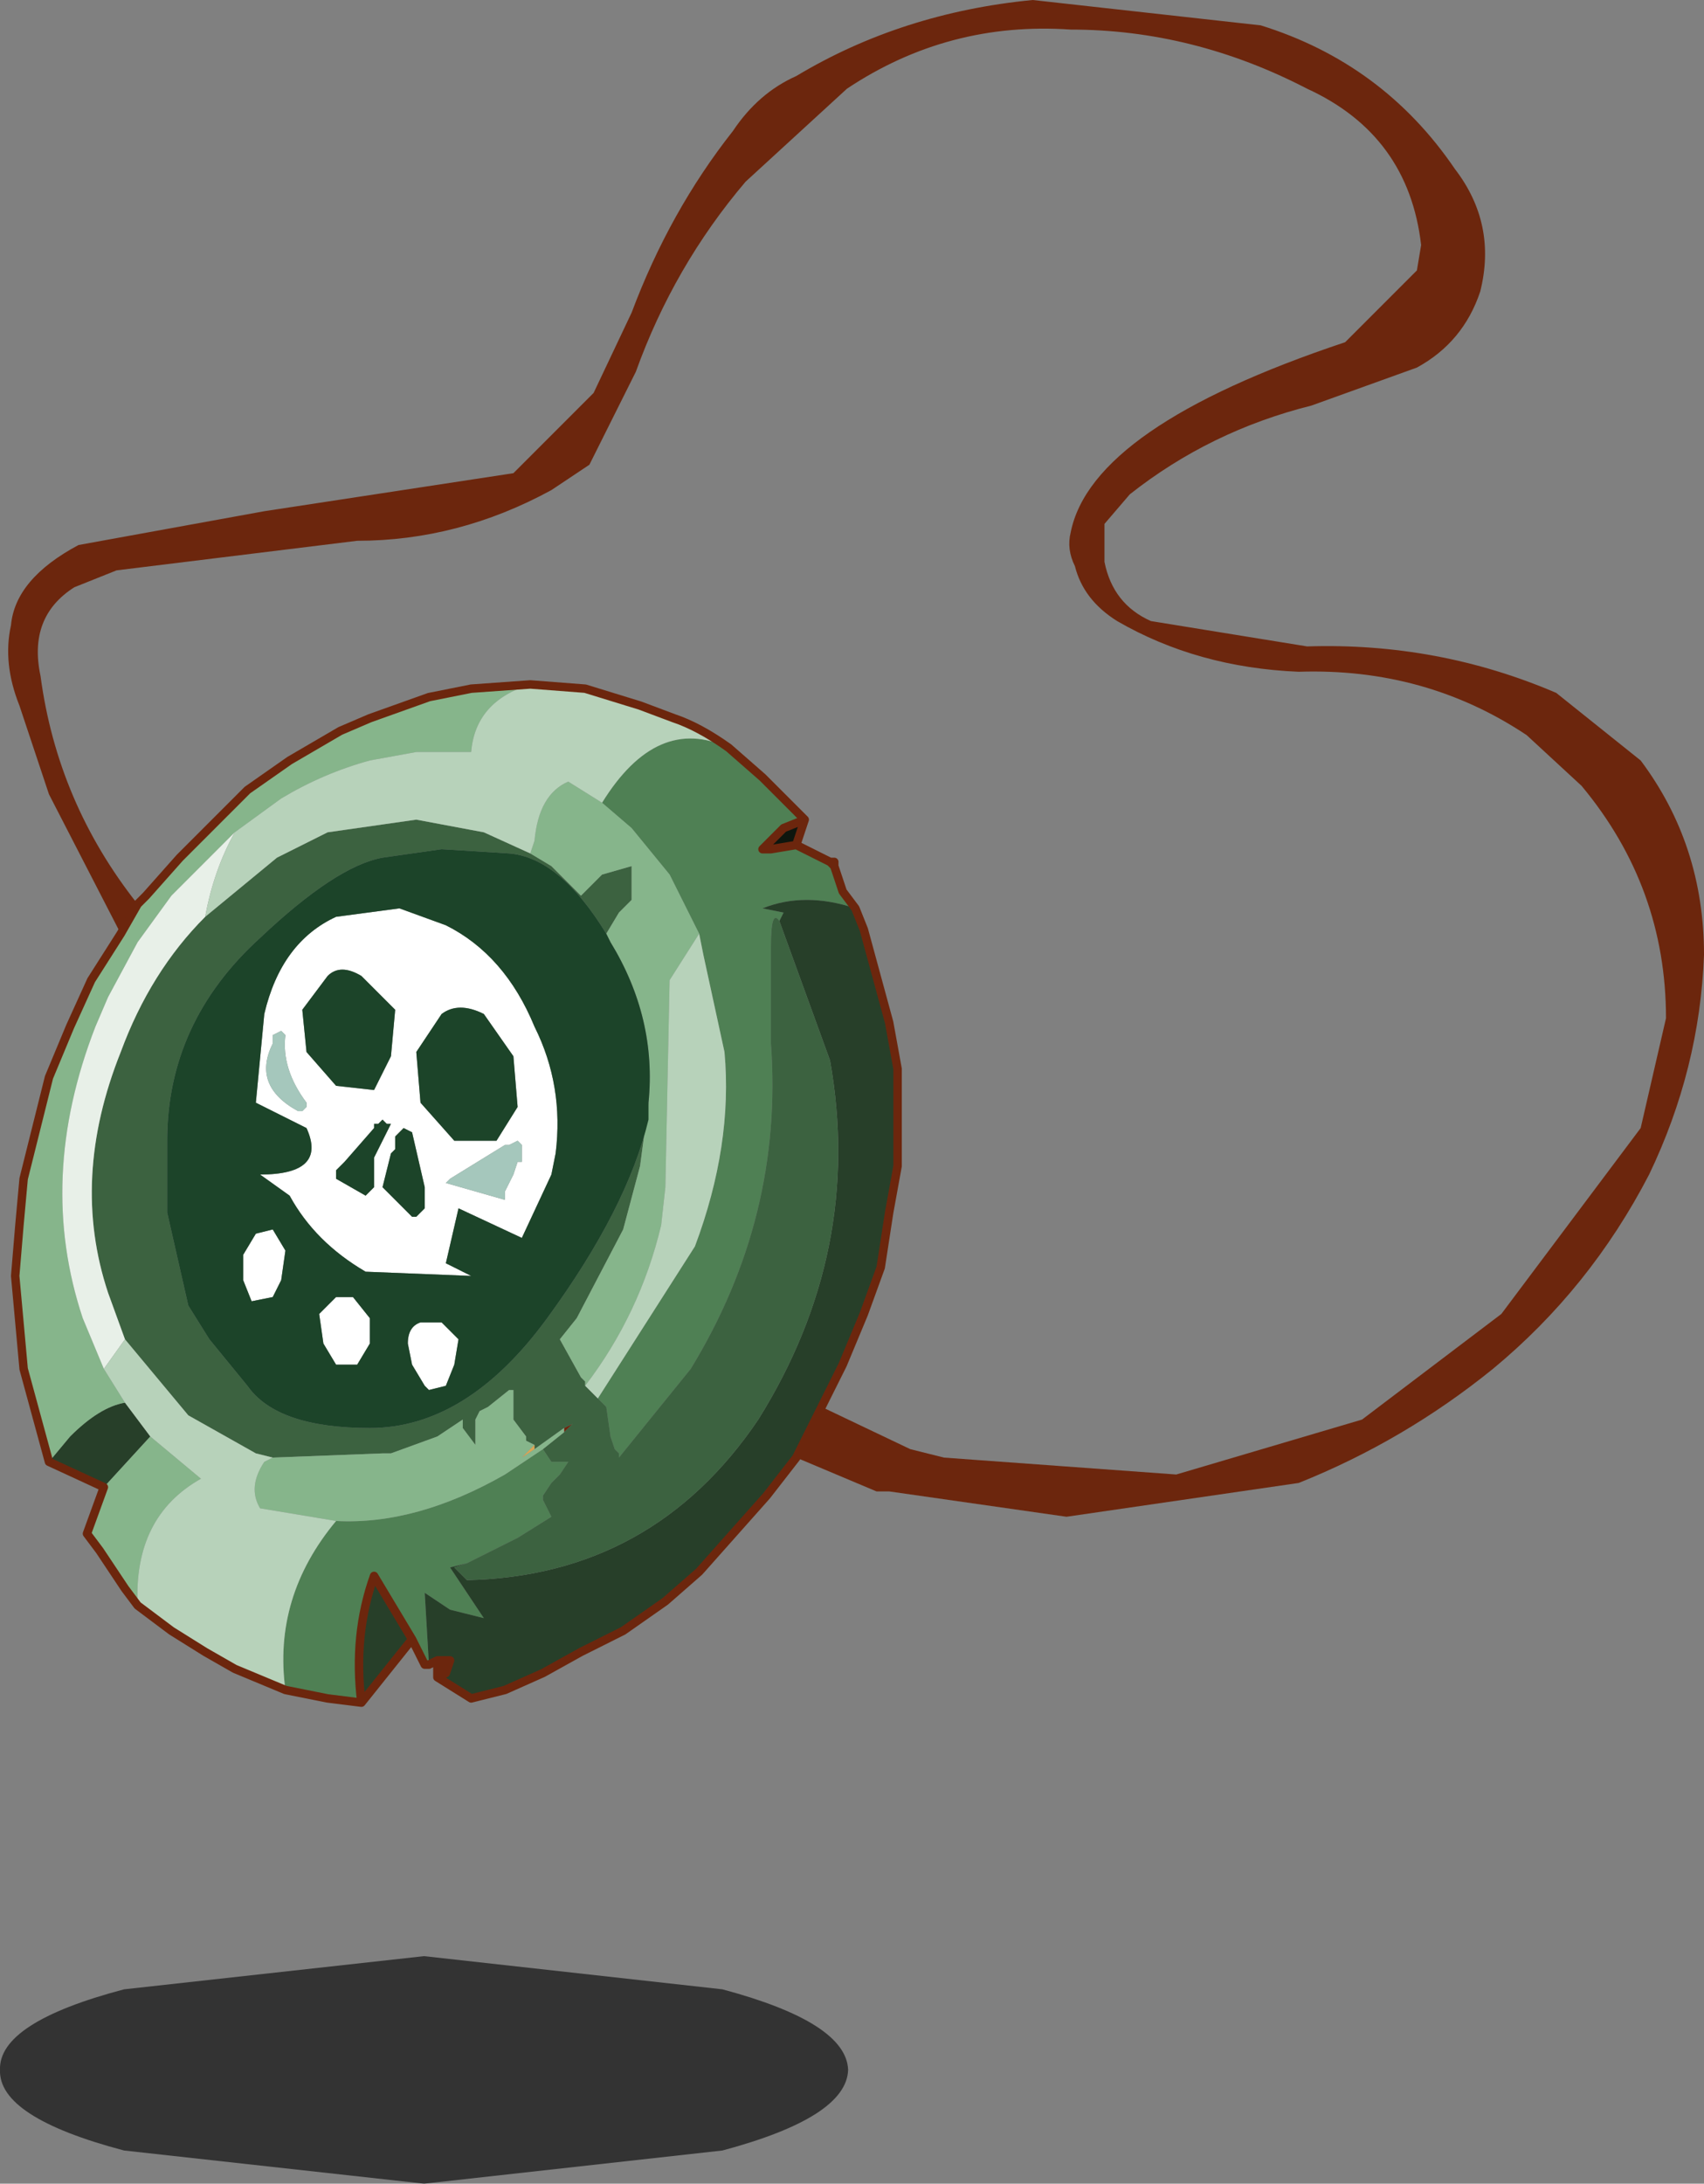 <svg viewBox="0 0 20.18 25.843" xmlns="http://www.w3.org/2000/svg" xmlns:xlink="http://www.w3.org/1999/xlink"><rect x="0" y="0" width="20.18" height="25.843" fill="#808080" stroke="none"/><use transform="translate(-.02)" width="20.2" height="25.85" xlink:href="#a"/><defs><g id="a"><use transform="translate(.1)" width="20.1" height="20.2" xlink:href="#b"/><use transform="matrix(.397 0 0 .561 .02 23.15)" width="25.3" height="4.8" xlink:href="#c"/></g><g id="b"><path d="m9.75 16.65 1.05.5.4.1 2.75.2 2.2-.65 1.65-1.25 1.65-2.2.3-1.3q0-1.55-1-2.75l-.65-.6q-1.2-.8-2.7-.75-1.2-.05-2.15-.6-.4-.25-.5-.65-.1-.2-.05-.4.25-1.25 3.25-2.25l.85-.85.05-.3q-.15-1.3-1.35-1.85-1.35-.7-2.8-.7-1.45-.1-2.65.7l-1.2 1.1q-.85 1-1.3 2.25L7 5.5l-.45.3q-1.1.6-2.3.6l-2.85.35-.5.2Q.35 7.3.5 8q.2 1.5 1.15 2.7l-.2.35L.6 9.4.25 8.35q-.2-.5-.1-.95.05-.55.8-.95l2.2-.4L6.1 5.6l.95-.95.45-.95q.45-1.2 1.2-2.15.3-.45.75-.65 1.25-.75 2.8-.9l2.7.3q1.45.45 2.3 1.7.5.65.3 1.45-.2.6-.75.9l-1.25.45q-1.2.3-2.15 1.05l-.3.35v.45q.1.5.55.7l1.85.3q1.55-.05 2.95.55l1 .8q.75 1 .75 2.3-.05 1.35-.65 2.6-.7 1.35-1.85 2.3-1.05.85-2.3 1.35l-2.75.4-2.1-.3h-.15l-.95-.4.3-.6m-4.55 3h.15l-.05.15-.1.05v-.2m1.5-2.75.1-.05-.1.1v-.05" fill="#6c260d" fill-rule="evenodd" transform="translate(-.1)"/><path d="m8.65 8.85.4.35.5.5-.25.1-.25.25h.1l.3-.05.4.2.05.05.1.3.15.2q-.6-.2-1.1 0l.25.05-.05.1q-.1-.15-.1.3v1.15q.15 2.05-.95 3.85l-.85 1.05v-.05l-.05-.05-.05-.15-.05-.35-.1-.1 1.15-1.8q.45-1.2.35-2.3l-.25-1.15-.05-.25-.35-.7-.45-.55-.35-.3q.65-1.05 1.5-.65m-3.1 9.65-.2.05.4.6-.4-.1-.3-.2.05.85h-.05l-.15-.3-.45-.75q-.25.7-.15 1.5l-.4-.05-.5-.1q-.15-1.1.6-2 .95.05 2-.55l.45-.3.1.15h.2l-.1.15-.1.1-.1.15v.05l.1.2-.4.25-.6.3" fill="#4f8054" fill-rule="evenodd" transform="translate(-.1)"/><path d="m9.55 9.7-.1.3-.3.05h-.1l.25-.25.25-.1" fill="#0e160e" fill-rule="evenodd" transform="translate(-.1)"/><path d="m9.75 16.65-.3.6-.35.45-.8.9-.4.35-.5.35-.5.25-.45.25L6 20l-.4.1-.4-.25.1-.05.05-.15H5.2l-.1.05-.05-.85.3.2.4.1-.4-.6.2-.05-.15.05.15.15q2.2-.05 3.45-1.9 1.25-2 .85-4.25l-.6-1.65.05-.1-.25-.05q.5-.2 1.1 0l.1.25.3 1.1.1.55v1.15l-.1.55-.1.65-.2.55-.25.6-.25.5M.6 17.3l.25-.3q.35-.35.65-.4l.3.4-.55.6-.65-.3m3.7 2.85q-.1-.8.15-1.5l.45.75-.6.75" fill="#273f29" fill-rule="evenodd" transform="translate(-.1)"/><path d="m7.1 16.55.1.1.05.35.05.15.05.05v.05l.85-1.05q1.1-1.8.95-3.85V11.2q0-.45.1-.3l.6 1.65q.4 2.25-.85 4.25-1.25 1.85-3.45 1.9l-.15-.15.15-.05.6-.3.4-.25-.1-.2v-.05l.1-.15.1-.1.1-.15h-.2l-.1-.15.25-.2.1-.1-.1.05-.35.25v-.05l-.1-.05V17l-.15-.2v-.35h-.05l-.25.2-.1.05-.05.1v.3l-.15-.2v-.1l-.3.2-.55.2h-.1l-1.3.05-.2-.05-.8-.45-.75-.9-.2-.55q-.45-1.35.15-2.85.35-.95 1-1.6l.85-.7.6-.3 1.05-.15.8.15.55.25.25.15.35.35.25-.25.35-.1v.4l-.15.15-.15.25q-.55-.9-1.15-.95l-.8-.05-.7.1q-.55.1-1.45.95-1.1 1-1.1 2.4v.85l.25 1.1.25.4.45.55q.35.5 1.45.5 1.15 0 2.1-1.3t1.2-2.35v-.2l-.1.75-.2.75-.55 1.05-.2.25.25.45.05.05v.05l.15.15" fill="#3c6240" fill-rule="evenodd" transform="translate(-.1)"/><path d="m1.45 11.05.2-.35.1-.1.4-.45.8-.8.5-.35.6-.35.35-.15.7-.25.5-.1.7-.05q-.65.2-.7.8h-.65L4.4 9q-.55.15-1.05.45l-.55.4-.75.75-.4.55-.35.65-.15.35q-.7 1.8-.15 3.45l.25.6.25.4q-.3.05-.65.4l-.25.3-.3-1.1-.1-1.1.05-.6.05-.55.3-1.2.25-.6.25-.55.35-.55m4.85-.95.05-.15q.05-.55.4-.7l.4.25.35.3.45.55.35.7-.35.55-.05 2.45-.05.45q-.25 1.05-.9 1.9v-.05l-.05-.05-.25-.45.2-.25.55-1.05.2-.75.1-.75q.1-1-.45-1.9l-.05-.1.15-.25.15-.15v-.4l-.35.1-.25.25-.35-.35-.25-.15m-3.05 7.15 1.3-.05h.1l.55-.2.3-.2v.1l.15.2v-.3l.05-.1.1-.05.25-.2h.05v.35l.15.2v.05l.1.05-.15.15.15-.1.35-.25v.05l-.25.2-.45.3q-1.05.6-2 .55l-.9-.15q-.15-.25.05-.55l.1-.05M1.8 17l.6.5q-.8.45-.75 1.5l-.15-.2-.3-.45-.15-.2.2-.55.55-.6" fill="#86b58b" fill-rule="evenodd" transform="translate(-.1)"/><path d="M1.25 16.2 1 15.6q-.55-1.65.15-3.45l.15-.35.35-.65.4-.55.75-.75q-.25.45-.35 1-.65.65-1 1.6-.6 1.5-.15 2.85l.2.55-.25.35" fill="#e8f0e8" fill-rule="evenodd" transform="translate(-.1)"/><path d="m6.3 8.1.65.05.65.2.4.15q.3.1.65.35-.85-.4-1.5.65l-.4-.25q-.35.15-.4.7l-.05.15-.55-.25-.8-.15-1.05.15-.6.3-.85.7q.1-.55.35-1l.55-.4q.5-.3 1.05-.45l.55-.1h.65q.05-.6.7-.8m2 2.95.05.25.25 1.15q.1 1.1-.35 2.3l-1.15 1.8-.15-.15q.65-.85.9-1.9l.05-.45.05-2.45.35-.55M1.5 16.6l-.25-.4.25-.35.75.9.8.45.2.05-.1.05q-.2.3-.05.55L4 18q-.75.9-.6 2l-.6-.25-.35-.2-.4-.25-.4-.3q-.05-1.05.75-1.5l-.6-.5-.3-.4" fill="#b7d2ba" fill-rule="evenodd" transform="translate(-.1)"/><path d="m4.75 10.75.55.2q.7.35 1.05 1.2.35.7.25 1.5l-.05.25-.35.75-.75-.35-.15.65.3.15-1.25-.05q-.6-.35-.9-.9l-.35-.25q.8 0 .55-.55l-.6-.3.1-1.05q.2-.85.85-1.15l.75-.1m1.4 2.75-.1.05H6l-.65.4-.05.05.7.2v-.1l.1-.2.05-.15h.05v-.2l-.05-.05m0-.4-.05-.6-.35-.5q-.3-.15-.5 0l-.3.45.05.6.4.45h.5l.25-.4M4.7 11.95l-.4-.4q-.25-.15-.4 0l-.3.4.05.5.35.4.45.05.2-.4.05-.55m-.1 1.35-.05-.05-.05.05h-.05v.05l-.35.4-.1.1v.1l.35.2.1-.1v-.35l.2-.4H4.6m-1.05-.15h.05l.05-.05v-.05q-.3-.4-.25-.8l-.05-.05-.1.05v.1q-.25.5.3.8M3.4 14.8l-.05.35-.1.2-.25.05-.1-.25v-.3l.15-.25.2-.05.15.25m.6.55h.2l.2.25v.3l-.15.25H4l-.15-.25-.05-.35.2-.2m1 .3h.25l.2.2-.05.3-.1.25-.2.05-.05-.05-.15-.25-.05-.25q0-.2.15-.25m-.1-2.25-.1-.05-.1.1v.15l-.05.05-.1.4.35.35h.05l.1-.1v-.25l-.15-.65" fill="#fff" fill-rule="evenodd" transform="translate(-.1)"/><path d="m4.75 10.75-.75.1q-.65.3-.85 1.15l-.1 1.05.6.3q.25.55-.55.55l.35.25q.3.55.9.9l1.25.05-.3-.15.15-.65.75.35.35-.75.05-.25q.1-.8-.25-1.5-.35-.85-1.05-1.2l-.55-.2m2.95 2.3v.2q-.25 1.05-1.2 2.35t-2.1 1.3q-1.1 0-1.45-.5l-.45-.55-.25-.4-.25-1.1v-.85q0-1.4 1.1-2.4.9-.85 1.45-.95l.7-.1.8.05q.6.05 1.15.95l.05.1q.55.9.45 1.9m-1.55.05-.25.4h-.5l-.4-.45-.05-.6.3-.45q.2-.15.5 0l.35.5.05.6M4.7 11.95l-.05.55-.2.4-.45-.05-.35-.4-.05-.5.3-.4q.15-.15.4 0l.4.4m-.1 1.35h.05l-.2.4v.35l-.1.1-.35-.2v-.1l.1-.1.35-.4v-.05h.05l.05-.05.05.05m.3.1.15.65v.25l-.1.1H4.9l-.35-.35.1-.4.05-.05v-.15l.1-.1.1.05m.1 2.25q-.15.05-.15.25l.05.25.15.25.05.05.2-.05.1-.25.05-.3-.2-.2H5m-1-.3-.2.2.05.35.15.25h.25l.15-.25v-.3l-.2-.25H4m-.6-.55-.15-.25-.2.05-.15.25v.3l.1.25.25-.05.1-.2.05-.35" fill="#1c4429" fill-rule="evenodd" transform="translate(-.1)"/><path d="m6.15 13.5.05.05v.2h-.05l-.05.15-.1.2v.1l-.7-.2.05-.05.65-.4h.05l.1-.05m-2.6-.35q-.55-.3-.3-.8v-.1l.1-.05.05.05q-.05.4.25.8v.05l-.05.05h-.05" fill="#a5c7bc" fill-rule="evenodd" transform="translate(-.1)"/><path d="M6.35 17.1v.05l-.15.1.15-.15" fill="#dca654" fill-rule="evenodd" transform="translate(-.1)"/><path d="m9.65 16.65-.3.6m-8-6.2.2-.35.1-.1.4-.45.8-.8.5-.35.6-.35.35-.15.7-.25.5-.1.7-.05.65.05.65.2.4.15q.3.1.65.35l.4.35.5.5-.1.3.4.2h.05v.05l.1.3.15.2.1.25.3 1.1.1.55v1.15l-.1.55-.1.65-.2.55-.25.6-.25.5M9.35 10l-.3.05h-.1l.25-.25.25-.1M5 19.7l.1-.05h.15l-.05.15-.1.05.4.25.4-.1.45-.2.45-.25.5-.25.5-.35.4-.35.8-.9.35-.45m.45-7-.05-.05m-8.4.85L1 11.6l-.25.55-.25.6-.3 1.2-.05.55-.05.6.1 1.1.3 1.1m.65.3-.2.55.15.2.3.45.15.2.4.3.4.25.35.2.6.25.5.1.4.05q-.1-.8.15-1.5l.45.75.15.3H5m.1.15v-.2m-.9.5.6-.75m-3.65-1.8-.65-.3" fill="none" stroke="#6c260d" stroke-linecap="round" stroke-linejoin="round" stroke-width=".1"/></g><path d="M25.35 2.4q-.05 1-3.75 1.7l-8.9.7-8.95-.7Q0 3.4.05 2.4 0 1.4 3.75.7L12.7 0l8.9.7q3.7.7 3.75 1.7" fill-opacity=".6" fill-rule="evenodd" transform="translate(-.05)" id="d"/><use width="25.3" height="4.8" xlink:href="#d" id="c"/></defs></svg>